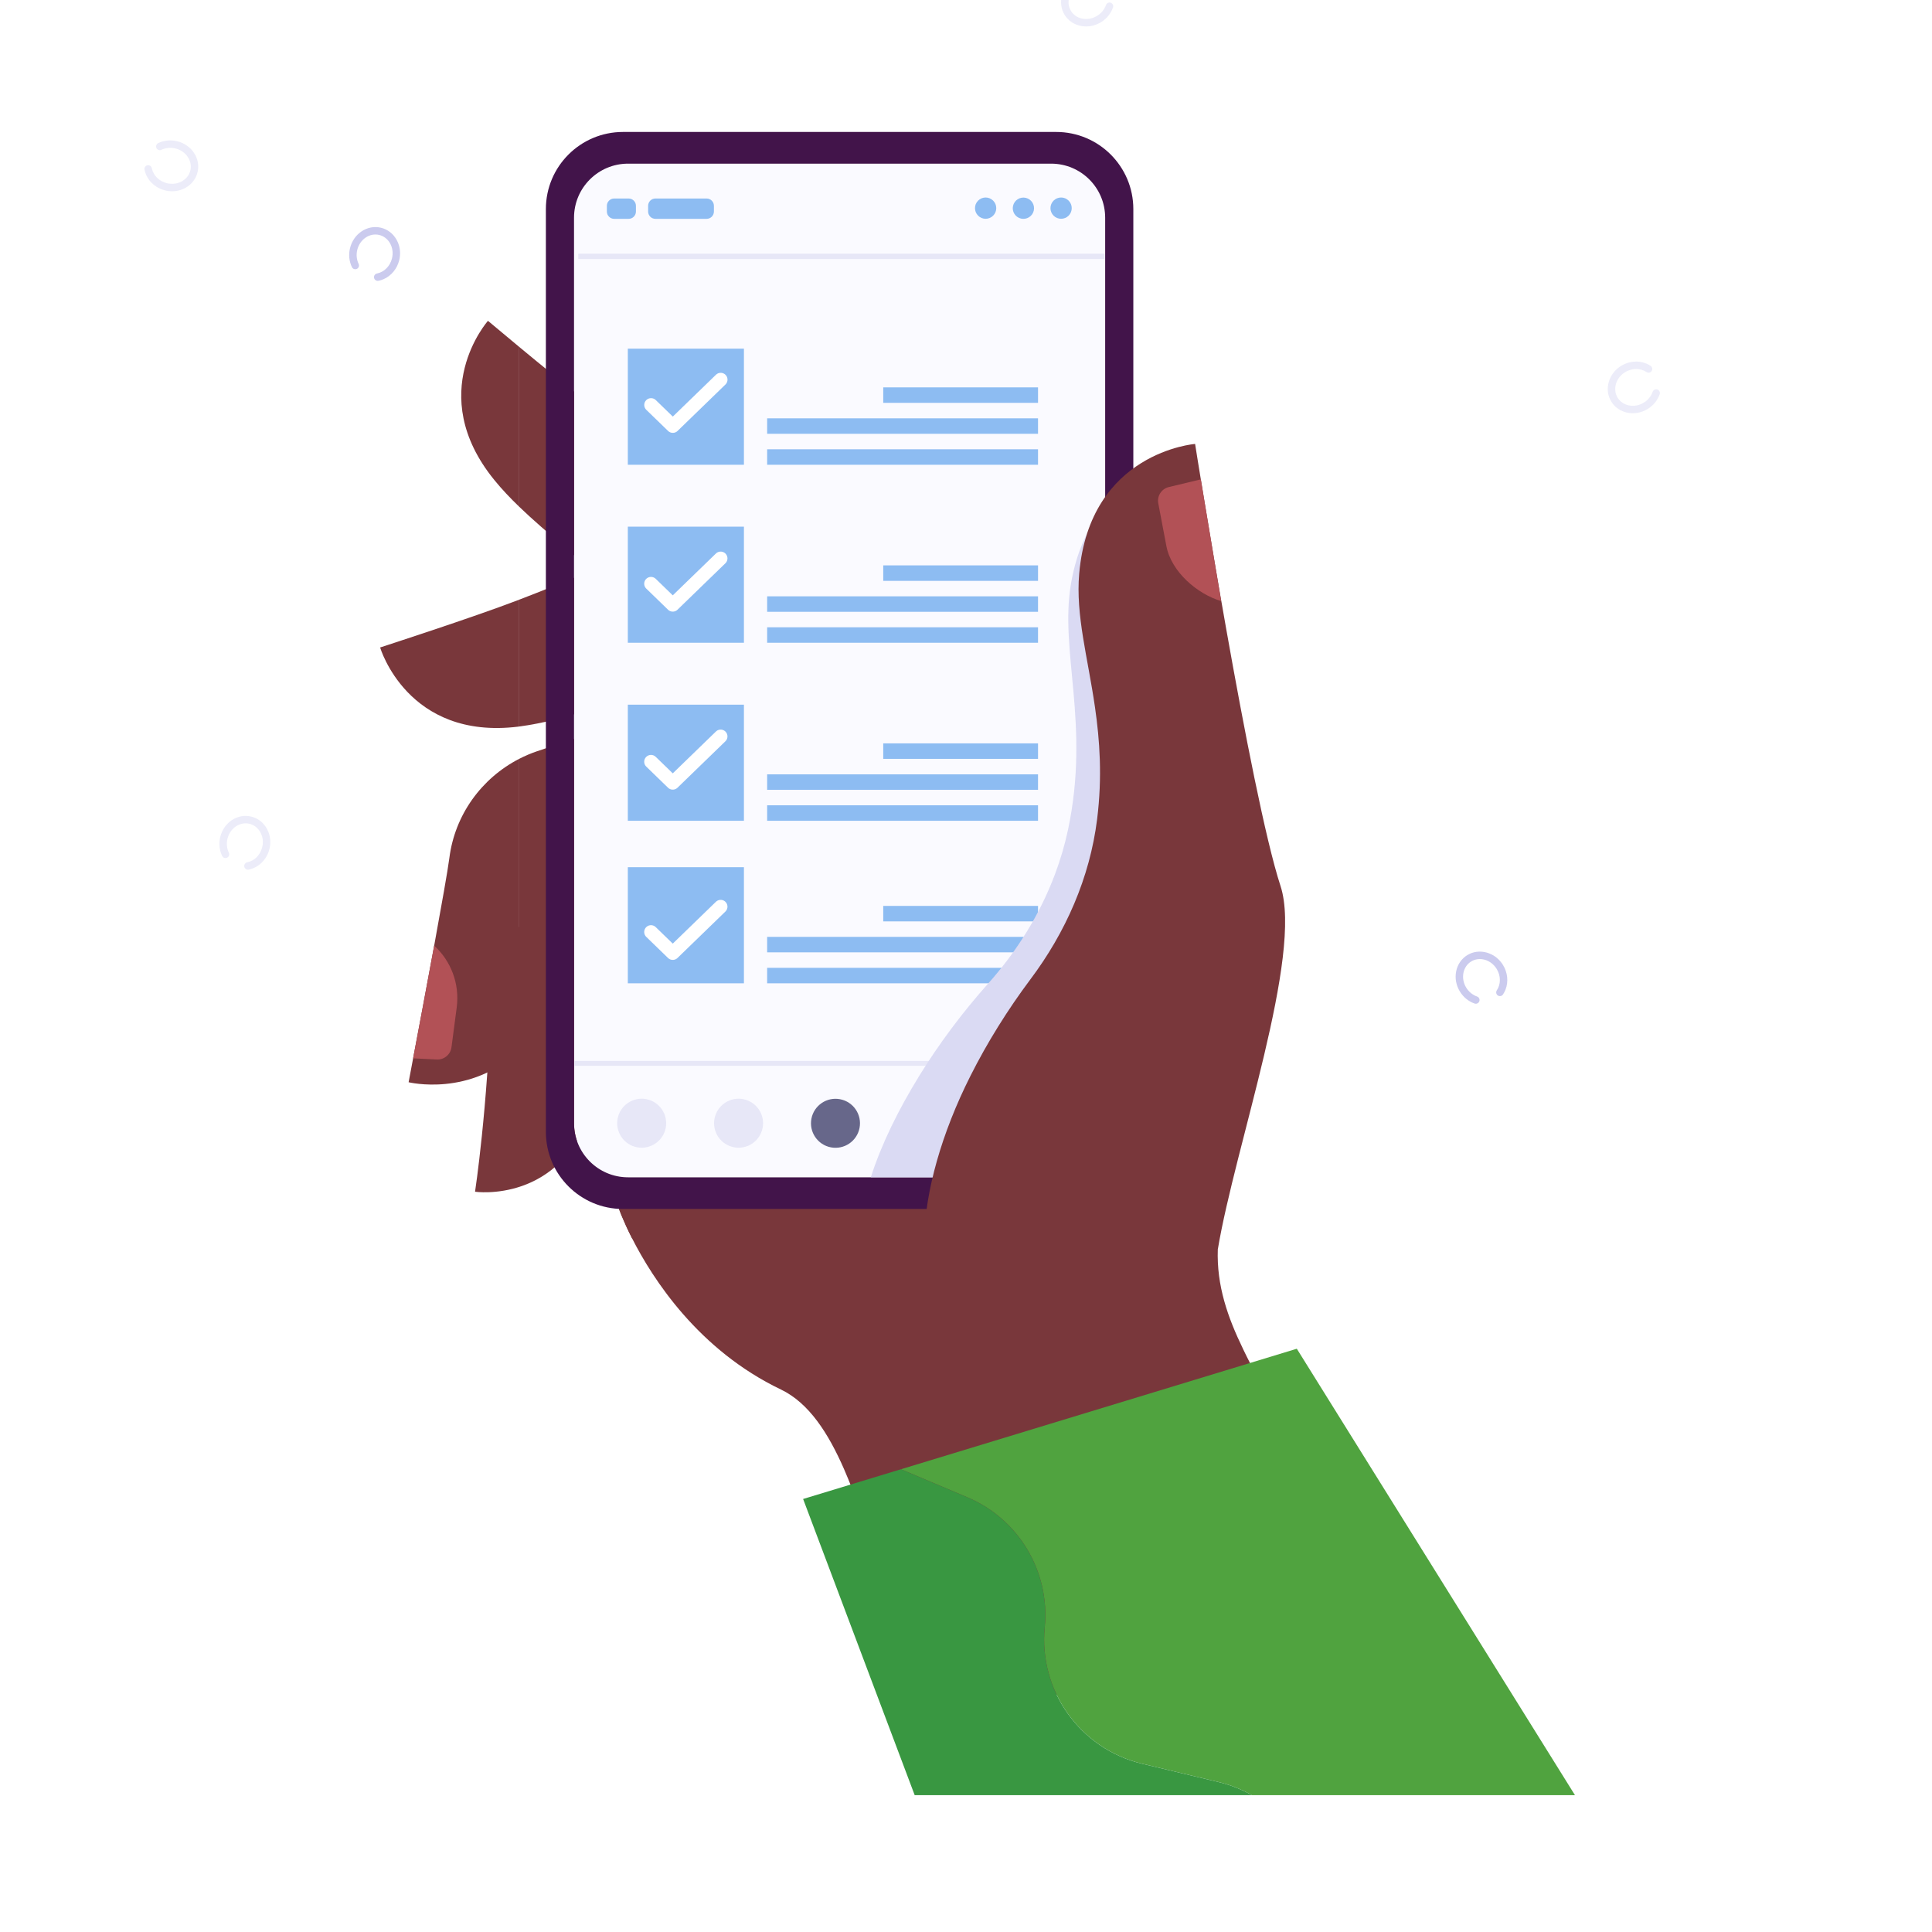 <svg width="284" height="284" viewBox="0 0 284 284" fill="none" xmlns="http://www.w3.org/2000/svg">
<rect width="284" height="284" fill="white"/>
<g clip-path="url(#clip0)">
<path d="M239.244 60.668C240.247 60.867 241.297 60.672 242.202 60.121C243.032 59.616 243.662 58.845 243.971 57.956C244.07 57.677 243.93 57.374 243.635 57.259C243.351 57.159 243.035 57.308 242.938 57.595C242.709 58.247 242.247 58.814 241.632 59.189C240.963 59.597 240.192 59.742 239.459 59.596C238.741 59.453 238.148 59.048 237.787 58.457C237.426 57.865 237.338 57.153 237.539 56.451C237.744 55.732 238.226 55.111 238.895 54.703C239.898 54.091 241.128 54.086 242.026 54.689C242.275 54.857 242.616 54.791 242.786 54.542C242.867 54.419 242.897 54.275 242.869 54.13C242.841 53.987 242.759 53.863 242.636 53.782C242.415 53.633 242.175 53.507 241.924 53.41C240.774 52.959 239.429 53.094 238.322 53.769C237.667 54.169 237.143 54.724 236.798 55.374C236.667 55.62 236.562 55.879 236.485 56.149C236.199 57.149 236.33 58.172 236.851 59.027C237.372 59.88 238.223 60.464 239.244 60.668Z" fill="#ECECF9"/>
<path d="M28.512 22.463C27.944 21.612 27.063 21.008 26.035 20.758C25.089 20.529 24.1 20.628 23.252 21.038C22.985 21.165 22.869 21.479 22.997 21.768C23.127 22.039 23.455 22.157 23.728 22.023C24.35 21.725 25.078 21.651 25.779 21.821C26.54 22.005 27.187 22.449 27.603 23.071C28.009 23.678 28.143 24.385 27.98 25.058C27.816 25.732 27.375 26.299 26.736 26.653C26.083 27.018 25.303 27.115 24.541 26.93C23.398 26.653 22.526 25.788 22.317 24.725C22.259 24.43 21.971 24.236 21.675 24.294C21.53 24.323 21.408 24.404 21.326 24.526C21.244 24.647 21.215 24.793 21.243 24.936C21.295 25.198 21.375 25.457 21.483 25.702C21.978 26.832 23.025 27.69 24.284 27.994C25.03 28.175 25.793 28.153 26.496 27.938C26.763 27.856 27.02 27.746 27.265 27.61C28.174 27.106 28.805 26.289 29.041 25.316C29.278 24.342 29.09 23.33 28.512 22.463Z" fill="#ECECF9"/>
<path d="M34.079 120.563C33.228 121.131 32.624 122.012 32.374 123.041C32.145 123.986 32.244 124.975 32.654 125.823C32.781 126.089 33.095 126.206 33.384 126.078C33.655 125.948 33.773 125.62 33.64 125.347C33.341 124.725 33.268 123.997 33.437 123.296C33.621 122.535 34.065 121.888 34.687 121.472C35.294 121.065 36.001 120.932 36.675 121.095C37.348 121.259 37.915 121.7 38.27 122.339C38.634 122.992 38.731 123.772 38.546 124.534C38.27 125.677 37.404 126.549 36.342 126.758C36.047 126.816 35.852 127.104 35.91 127.4C35.94 127.545 36.02 127.667 36.142 127.749C36.263 127.831 36.409 127.86 36.552 127.832C36.814 127.78 37.073 127.7 37.318 127.592C38.449 127.097 39.306 126.05 39.61 124.791C39.791 124.045 39.769 123.282 39.554 122.579C39.472 122.312 39.362 122.055 39.226 121.81C38.722 120.901 37.905 120.269 36.932 120.034C35.959 119.797 34.944 119.985 34.079 120.563Z" fill="#ECECF9"/>
<path d="M53.156 34.007C52.306 34.575 51.701 35.456 51.451 36.484C51.222 37.429 51.321 38.419 51.731 39.266C51.858 39.533 52.172 39.65 52.461 39.522C52.733 39.392 52.85 39.064 52.717 38.791C52.419 38.169 52.345 37.441 52.514 36.74C52.698 35.979 53.142 35.332 53.764 34.916C54.372 34.509 55.078 34.376 55.752 34.539C56.425 34.702 56.992 35.144 57.347 35.783C57.711 36.436 57.808 37.216 57.623 37.977C57.347 39.12 56.482 39.993 55.419 40.202C55.124 40.26 54.929 40.547 54.987 40.844C55.017 40.989 55.097 41.111 55.219 41.193C55.34 41.274 55.486 41.304 55.629 41.276C55.891 41.224 56.15 41.144 56.395 41.036C57.526 40.541 58.383 39.494 58.688 38.235C58.868 37.489 58.846 36.726 58.631 36.023C58.549 35.756 58.44 35.498 58.303 35.254C57.797 34.344 56.983 33.713 56.009 33.478C55.036 33.241 54.022 33.429 53.156 34.007Z" fill="#CBCBEE"/>
<path d="M158.882 3.811C159.885 4.011 160.935 3.816 161.84 3.265C162.67 2.759 163.3 1.989 163.609 1.1C163.708 0.82 163.568 0.517 163.273 0.403C162.989 0.302 162.673 0.452 162.576 0.739C162.347 1.39 161.885 1.957 161.27 2.332C160.601 2.741 159.83 2.885 159.097 2.739C158.379 2.596 157.786 2.191 157.425 1.601C157.064 1.009 156.976 0.296 157.177 -0.406C157.382 -1.125 157.864 -1.745 158.533 -2.153C159.536 -2.765 160.766 -2.77 161.664 -2.167C161.913 -1.999 162.254 -2.065 162.424 -2.315C162.505 -2.437 162.535 -2.582 162.507 -2.726C162.479 -2.869 162.397 -2.993 162.275 -3.075C162.053 -3.224 161.813 -3.349 161.562 -3.447C160.413 -3.897 159.067 -3.762 157.96 -3.087C157.306 -2.687 156.781 -2.133 156.436 -1.483C156.305 -1.236 156.2 -0.977 156.123 -0.707C155.838 0.293 155.968 1.315 156.489 2.171C157.012 3.023 157.861 3.607 158.882 3.811Z" fill="#ECECF9"/>
<path d="M214.051 142.791C213.852 143.794 214.047 144.845 214.598 145.749C215.103 146.579 215.874 147.209 216.763 147.518C217.042 147.617 217.345 147.477 217.46 147.182C217.56 146.898 217.411 146.583 217.124 146.485C216.472 146.256 215.906 145.794 215.53 145.179C215.122 144.51 214.978 143.739 215.124 143.006C215.267 142.289 215.672 141.695 216.262 141.334C216.854 140.973 217.567 140.885 218.268 141.086C218.987 141.292 219.608 141.774 220.016 142.442C220.628 143.446 220.633 144.675 220.03 145.573C219.862 145.823 219.928 146.163 220.178 146.333C220.3 146.415 220.444 146.444 220.587 146.416C220.73 146.388 220.854 146.306 220.936 146.184C221.085 145.962 221.211 145.722 221.308 145.471C221.757 144.322 221.623 142.976 220.948 141.869C220.548 141.215 219.994 140.69 219.344 140.345C219.097 140.215 218.838 140.109 218.568 140.032C217.568 139.747 216.546 139.877 215.69 140.398C214.84 140.921 214.255 141.77 214.051 142.791Z" fill="#CBCBEE"/>
<path d="M95.626 125.989C88.481 142.256 89.999 153.406 86.966 162.929C82.491 177.023 69.831 175.183 69.831 175.183C69.831 175.183 71.713 162.821 72.193 146.576C72.379 140.296 76.181 134.687 81.916 132.121L95.626 125.989Z" fill="#79373B"/>
<path d="M81.364 146.797C85.609 136.914 85.523 124.987 93.439 109.004C94.098 107.643 94.825 106.263 95.624 104.841L90.807 106.459L78.988 110.416C78.065 110.727 77.177 111.108 76.326 111.545V154.368C78.205 152.544 79.952 150.094 81.364 146.797Z" fill="#79373B"/>
<path d="M76.33 111.542V154.366C69.163 161.326 60.065 159.087 60.065 159.087C60.065 159.087 60.321 157.737 60.727 155.572C61.472 151.639 62.717 145.022 63.824 138.999C64.893 133.14 65.838 127.843 66.056 126.116C66.855 119.809 70.769 114.4 76.33 111.542Z" fill="#79373B"/>
<path d="M86.895 83.862C92.795 81.335 99.083 78.405 105.298 75.097C106.049 74.7 106.798 74.292 107.547 73.883C105.05 72.31 102.623 70.718 100.289 69.136C95.838 66.129 91.724 63.146 88.077 60.397C87.529 59.989 87.005 59.581 86.48 59.185C83.713 57.077 79.532 53.654 76.326 50.998V74.493C78.354 76.447 80.591 78.347 82.973 80.404C84.245 81.498 85.557 82.646 86.895 83.862Z" fill="#79373B"/>
<path d="M71.73 47.161C71.73 47.161 62.291 57.812 72.663 70.558C73.781 71.934 75.011 73.226 76.327 74.494V50.998C73.704 48.823 71.73 47.161 71.73 47.161Z" fill="#79373B"/>
<path d="M76.045 88.257C69.477 90.777 55.877 95.177 55.877 95.177C55.877 95.177 59.885 108.821 76.188 106.814C76.235 106.808 76.282 106.797 76.327 106.792V88.148C76.235 88.183 76.137 88.222 76.045 88.257Z" fill="#79373B"/>
<path d="M97.621 95.353C93.979 90.635 90.344 86.998 86.896 83.862C86.813 83.898 86.728 83.936 86.645 83.972C83.022 85.522 79.557 86.911 76.327 88.148V106.792C83.306 105.899 90.101 102.891 99.183 100.73C99.83 100.577 100.502 100.432 101.172 100.288C99.996 98.518 98.814 96.878 97.632 95.353H97.621Z" fill="#79373B"/>
<path d="M191.574 227.846C189.289 245.727 152.814 255.762 137.298 244.161C133.897 241.626 131.597 236.497 129.497 230.703V230.695C129.454 230.589 129.418 230.474 129.376 230.367C128.734 228.625 128.126 226.818 127.49 225.009C127.44 224.866 127.39 224.715 127.34 224.572C127.011 223.623 126.682 222.673 126.339 221.723C126.317 221.666 126.297 221.608 126.275 221.552C125.597 219.68 124.889 217.837 124.124 216.08C124.102 216.038 124.082 215.988 124.068 215.945C121.753 210.673 118.924 206.238 114.789 204.252C102.681 198.459 95.952 188.015 92.916 182.035C91.529 179.298 90.915 177.505 90.915 177.505C90.915 177.505 91.916 177.391 93.709 177.22C104.267 176.184 142.292 172.819 163.844 175.783C165.773 176.041 167.572 176.362 169.194 176.727C175.323 178.119 179.139 180.313 179.016 183.621C178.817 188.993 180.495 193.686 182.709 198.258C182.709 198.272 182.717 198.28 182.723 198.294C183.437 199.787 184.208 201.266 184.995 202.759C185.002 202.773 185.009 202.795 185.023 202.809C185.587 203.896 186.166 204.995 186.729 206.117C186.794 206.252 186.864 206.381 186.929 206.517C187.629 207.904 188.301 209.318 188.907 210.767C188.979 210.932 189.05 211.103 189.121 211.275C191.124 216.151 192.381 221.487 191.574 227.846Z" fill="#79373B"/>
<path d="M162.457 31.999C162.457 27.611 158.903 24.057 154.515 24.057H92.325C87.937 24.057 84.383 27.611 84.383 31.999V37.221H162.459V31.999H162.457Z" fill="#FAFAFF"/>
<path d="M84.383 37.221V89.345V165.116C84.383 169.504 87.937 173.059 92.325 173.059H154.516C156.972 173.059 159.17 171.946 160.622 170.193C161.77 168.817 162.459 167.05 162.459 165.116V89.346V37.221H84.383Z" fill="#FAFAFF"/>
<path d="M95.722 168.429C97.555 167.657 98.416 165.545 97.644 163.712C96.872 161.878 94.76 161.018 92.927 161.79C91.094 162.562 90.233 164.674 91.005 166.507C91.777 168.34 93.889 169.201 95.722 168.429Z" fill="#E7E7F7"/>
<path d="M109.967 168.429C111.8 167.657 112.66 165.545 111.888 163.712C111.116 161.879 109.004 161.019 107.171 161.791C105.338 162.563 104.478 164.675 105.25 166.508C106.022 168.341 108.134 169.201 109.967 168.429Z" fill="#E7E7F7"/>
<path d="M126.351 165.801C126.727 163.847 125.448 161.96 123.494 161.584C121.541 161.208 119.653 162.488 119.278 164.441C118.902 166.394 120.181 168.282 122.134 168.658C124.088 169.033 125.976 167.754 126.351 165.801Z" fill="#67678A"/>
<path d="M138.448 168.444C140.286 167.682 141.158 165.576 140.397 163.738C139.636 161.9 137.529 161.027 135.691 161.789C133.854 162.55 132.981 164.657 133.742 166.494C134.503 168.332 136.61 169.205 138.448 168.444Z" fill="#E7E7F7"/>
<path d="M152.694 168.443C154.532 167.682 155.405 165.575 154.644 163.737C153.882 161.9 151.776 161.027 149.938 161.788C148.1 162.549 147.227 164.656 147.989 166.494C148.75 168.332 150.857 169.204 152.694 168.443Z" fill="#E7E7F7"/>
<path d="M162.459 155.956H84.468V156.67H162.459V155.956Z" fill="#E7E7F7"/>
<path d="M163.844 175.783C162.448 176.985 160.635 177.715 158.66 177.715H96.464C95.487 177.715 94.564 177.544 93.706 177.222C91.913 177.394 90.914 177.502 90.914 177.502C90.914 177.502 91.526 179.306 92.911 182.031C93.812 182.257 94.746 182.375 95.723 182.375H159.399C163.585 182.375 167.235 180.11 169.199 176.729C167.569 176.364 165.776 176.04 163.844 175.783Z" fill="#79373B"/>
<path d="M155.26 19.398H91.58C85.319 19.398 80.243 24.474 80.243 30.735V166.382C80.243 172.643 85.319 177.719 91.58 177.719H155.26C161.522 177.719 166.597 172.643 166.597 166.382V30.735C166.597 24.474 161.522 19.398 155.26 19.398ZM162.457 55.772V103.764V165.12C162.457 167.049 161.768 168.817 160.624 170.194C159.167 171.946 156.972 173.062 154.515 173.062H112.269H92.324C87.937 173.062 84.381 169.506 84.381 165.12V99.853V53.865V31.998C84.381 27.611 87.937 24.057 92.322 24.057H154.516C158.903 24.057 162.457 27.613 162.457 31.998V55.772Z" fill="#42144A"/>
<path d="M103.867 32.17H96.35C95.754 32.17 95.272 31.688 95.272 31.093V30.255C95.272 29.66 95.754 29.178 96.35 29.178H103.867C104.462 29.178 104.944 29.66 104.944 30.255V31.093C104.945 31.688 104.462 32.17 103.867 32.17Z" fill="#8DBCF2"/>
<path d="M92.404 32.17H90.286C89.691 32.17 89.209 31.688 89.209 31.093V30.255C89.209 29.66 89.691 29.178 90.286 29.178H92.404C92.999 29.178 93.481 29.66 93.481 30.255V31.093C93.481 31.688 92.999 32.17 92.404 32.17Z" fill="#8DBCF2"/>
<path d="M157.086 31.702C157.696 31.092 157.696 30.102 157.086 29.491C156.475 28.88 155.485 28.88 154.874 29.491C154.264 30.102 154.264 31.092 154.874 31.702C155.485 32.313 156.475 32.313 157.086 31.702Z" fill="#8DBCF2"/>
<path d="M145.99 31.702C146.601 31.091 146.601 30.101 145.99 29.491C145.379 28.88 144.389 28.88 143.779 29.491C143.168 30.101 143.168 31.091 143.779 31.702C144.389 32.312 145.379 32.313 145.99 31.702Z" fill="#8DBCF2"/>
<path d="M151.961 30.967C152.159 30.126 151.639 29.284 150.798 29.086C149.958 28.887 149.115 29.408 148.917 30.248C148.718 31.089 149.239 31.931 150.079 32.129C150.92 32.328 151.762 31.807 151.961 30.967Z" fill="#8DBCF2"/>
<path d="M152.587 137.717H112.768V139.993H152.587V137.717Z" fill="#8DBCF2"/>
<path d="M152.587 133.167H129.833V135.442H152.587V133.167Z" fill="#8DBCF2"/>
<path d="M152.587 142.268H112.768V144.543H152.587V142.268Z" fill="#8DBCF2"/>
<path d="M157.449 85.698C155.692 95.747 160.299 106.384 156.991 121.996C156.521 124.199 155.886 126.35 155.104 128.444C152.87 134.431 149.427 139.933 145.13 144.723C141.514 148.791 138.071 153.365 135.143 158.12C132.058 163.136 129.546 168.231 128.01 173.059H154.517C154.821 173.059 155.119 173.042 155.415 173.009C157.504 172.768 159.344 171.723 160.622 170.189C161.77 168.804 162.458 167.033 162.458 165.102V140.197V74.493C160.211 77.056 158.327 80.656 157.449 85.698Z" fill="#DADAF3"/>
<path d="M188.24 130.259C183.775 116.62 175.677 65.258 175.677 65.258C175.677 65.258 160.192 66.434 158.642 84.319C158.105 90.448 159.897 96.59 160.963 103.979C161.66 108.81 162.049 114.173 161.275 120.415C160.206 129.014 156.641 137.087 151.431 144.011C148.18 148.356 145.147 153.19 142.646 158.169C134.16 175.029 133.091 192.108 142.377 197.461C151.033 202.471 164.816 195.047 174.291 180.752L179.024 183.615C181.549 168.482 191.567 140.472 188.24 130.259Z" fill="#79373B"/>
<path d="M179.504 88.362C176.039 87.331 172.18 84.082 171.455 80.267L170.266 73.995C170.061 72.932 170.711 71.901 171.749 71.612L176.521 70.464L179.504 88.362Z" fill="#B25156"/>
<path d="M67.136 148.096L66.367 153.949C66.223 155.018 65.285 155.8 64.21 155.744L60.726 155.574C61.47 151.641 62.715 145.024 63.822 139.001C66.254 141.229 67.6 144.568 67.136 148.096Z" fill="#B25156"/>
<path d="M231.519 263.888H184.029C182.522 263.031 180.878 262.381 179.135 261.959L167.891 259.266C158.784 257.087 152.668 248.523 153.576 239.2C154.369 231.028 149.761 223.291 142.197 220.098L132.439 215.977L190.629 198.261L231.519 263.888Z" fill="#50A33F"/>
<path d="M184.028 263.888H134.458L118.056 220.349L132.436 215.977L142.193 220.098C149.759 223.291 154.366 231.028 153.573 239.2C152.665 248.523 158.78 257.087 167.888 259.266L179.132 261.959C180.878 262.381 182.52 263.031 184.028 263.888Z" fill="#399741"/>
<rect x="85.006" y="37.292" width="77.401" height="0.785" fill="#E7E7F7"/>
<path d="M152.587 61.493H112.769V63.768H152.587V61.493Z" fill="#8DBCF2"/>
<path d="M152.588 56.942H129.834V59.217H152.588V56.942Z" fill="#8DBCF2"/>
<path d="M152.587 66.043H112.769V68.319H152.587V66.043Z" fill="#8DBCF2"/>
<path d="M109.356 51.253H92.29V68.319H109.356V51.253Z" fill="#8DBCF2"/>
<path d="M152.587 87.659H112.769V89.934H152.587V87.659Z" fill="#8DBCF2"/>
<path d="M152.588 83.108H129.834V85.384H152.588V83.108Z" fill="#8DBCF2"/>
<path d="M152.587 92.21H112.769V94.485H152.587V92.21Z" fill="#8DBCF2"/>
<path d="M109.356 77.42H92.29V94.485H109.356V77.42Z" fill="#8DBCF2"/>
<path d="M152.587 113.826H112.769V116.102H152.587V113.826Z" fill="#8DBCF2"/>
<path d="M152.588 109.275H129.834V111.551H152.588V109.275Z" fill="#8DBCF2"/>
<path d="M152.587 118.377H112.769V120.652H152.587V118.377Z" fill="#8DBCF2"/>
<path d="M109.356 103.587H92.29V120.652H109.356V103.587Z" fill="#8DBCF2"/>
<path d="M109.356 127.478H92.29V144.543H109.356V127.478Z" fill="#8DBCF2"/>
<path d="M105.942 55.804L98.903 62.63L95.703 59.528" stroke="white" stroke-width="2" stroke-linecap="round" stroke-linejoin="round"/>
<path d="M105.935 82.082L98.895 88.908L95.696 85.805" stroke="white" stroke-width="2" stroke-linecap="round" stroke-linejoin="round"/>
<path d="M105.935 108.249L98.895 115.075L95.696 111.972" stroke="white" stroke-width="2" stroke-linecap="round" stroke-linejoin="round"/>
<path d="M105.935 133.277L98.895 140.103L95.696 137.001" stroke="white" stroke-width="2" stroke-linecap="round" stroke-linejoin="round"/>
</g>
<defs>
<clipPath id="clip0">
<rect width="284" height="284" fill="white"/>
</clipPath>
</defs>
</svg>
